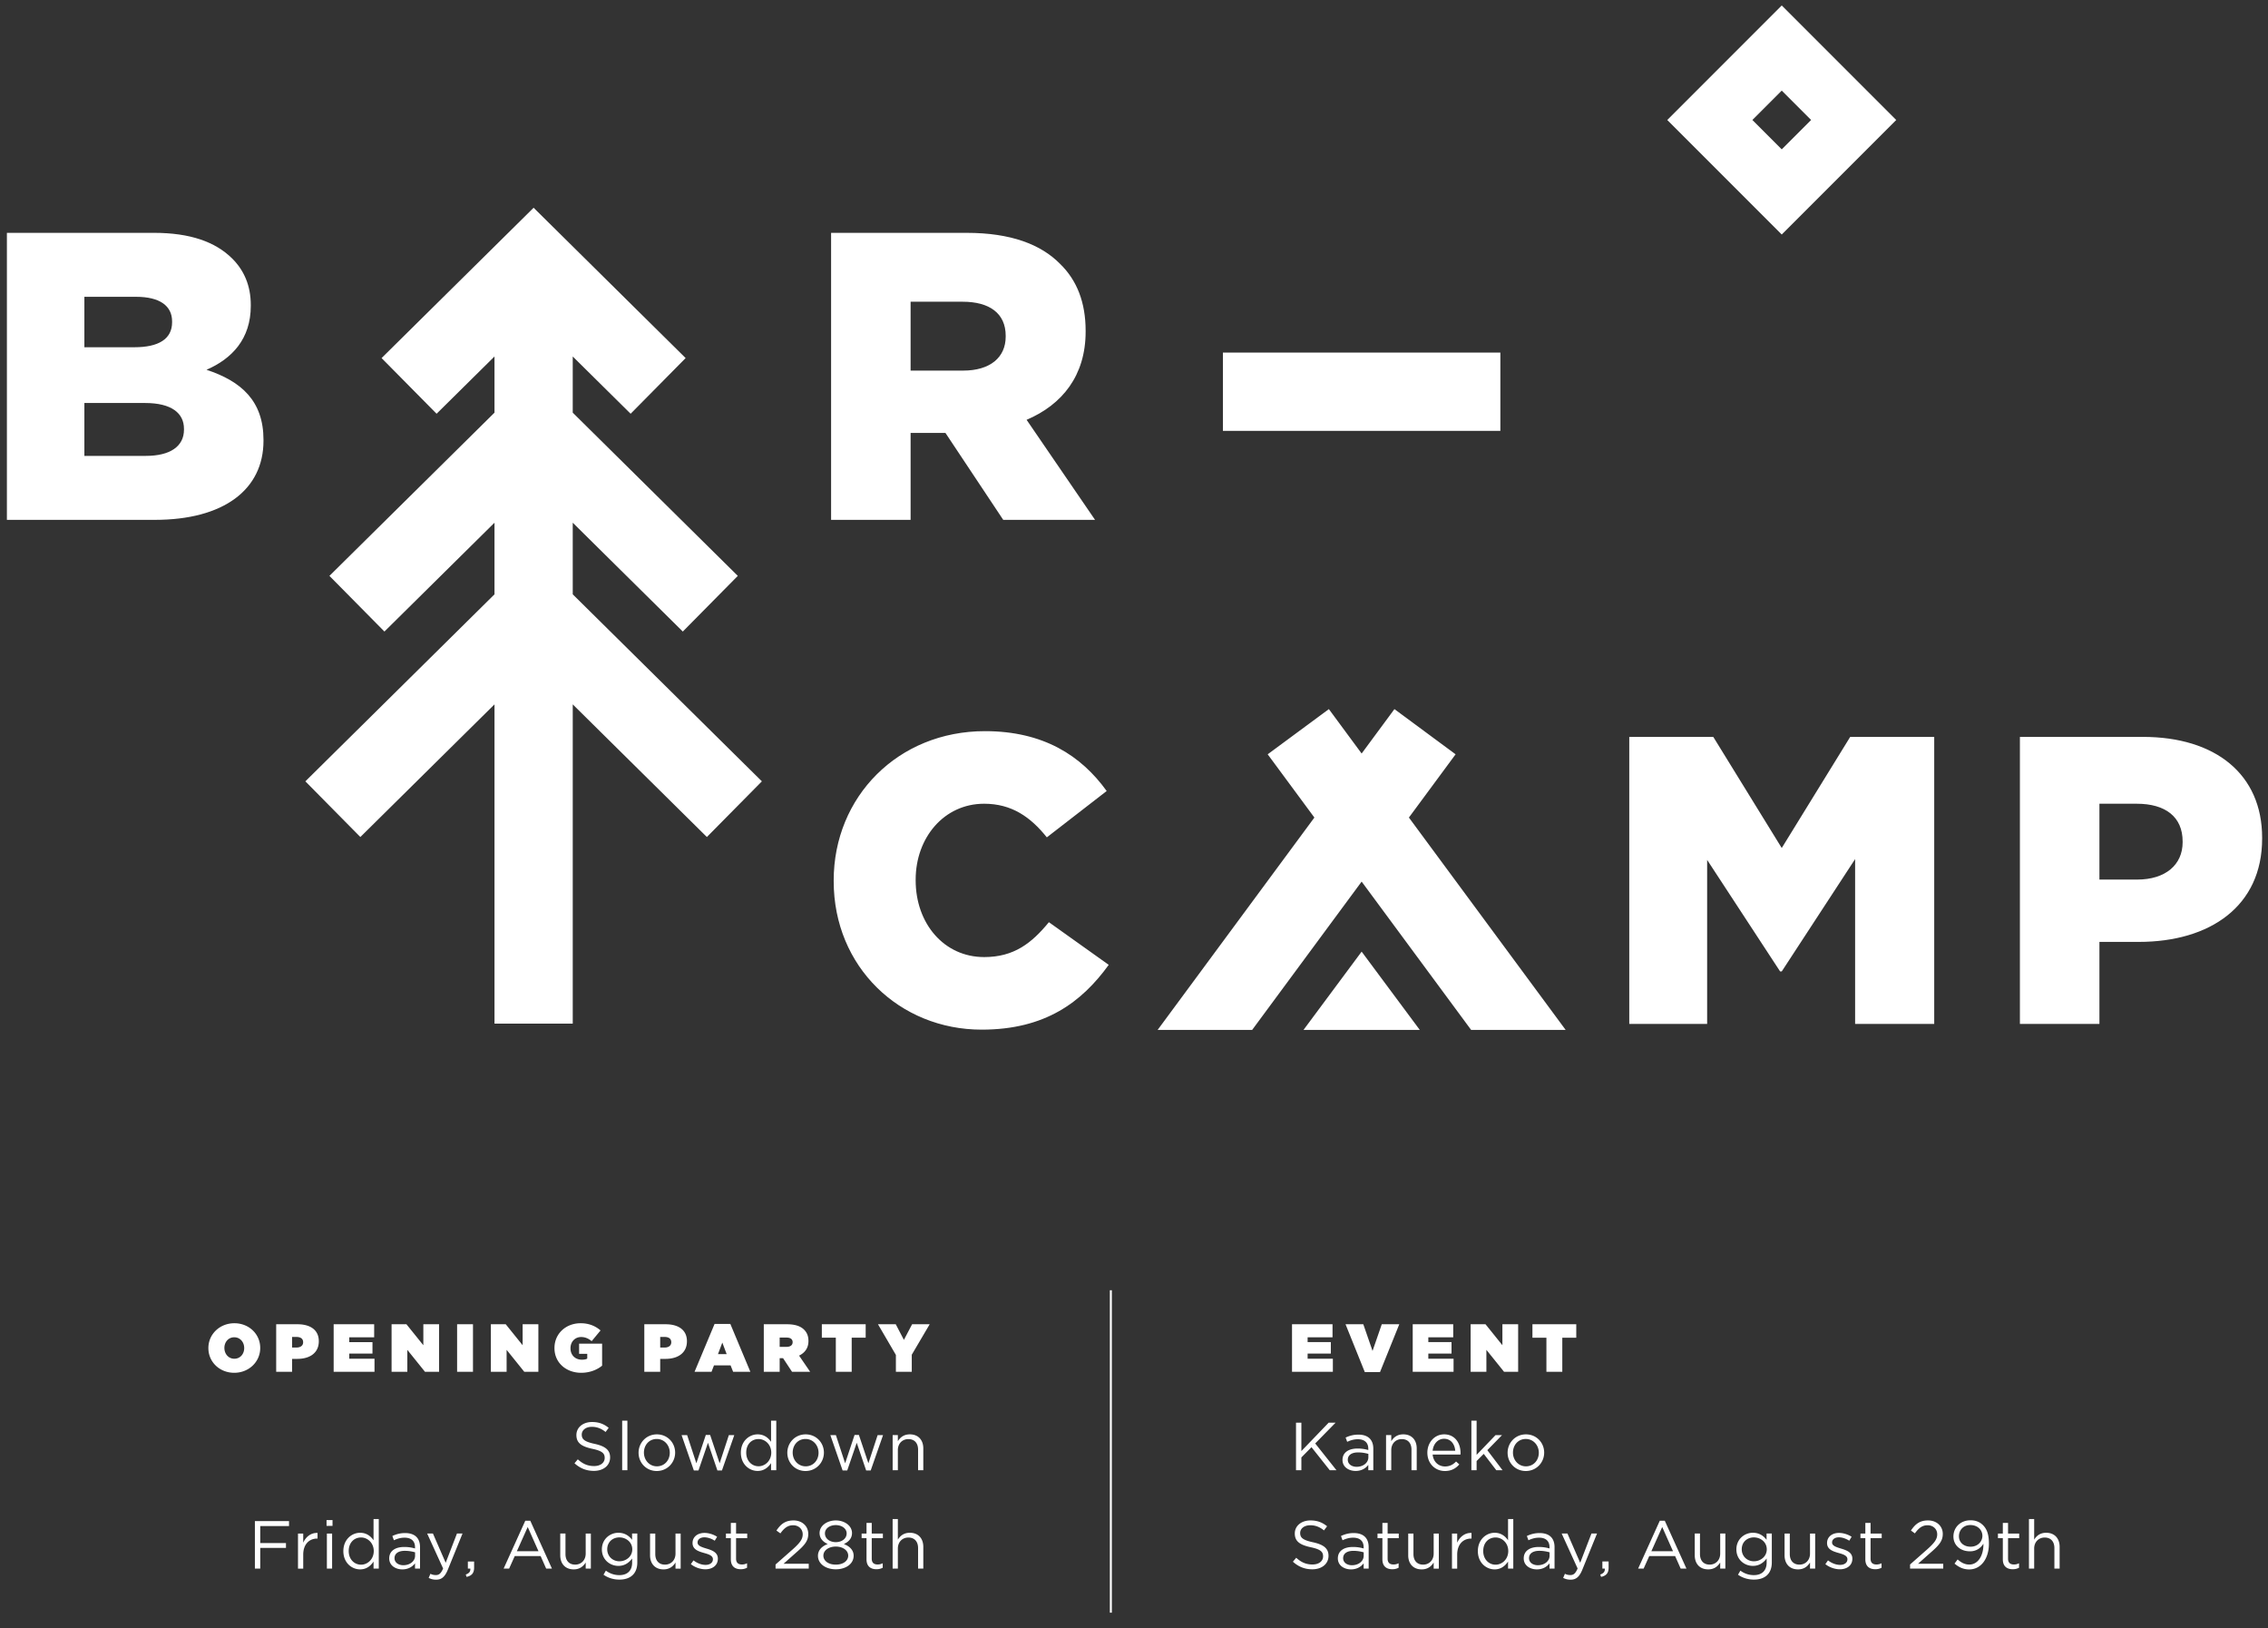 <svg xmlns="http://www.w3.org/2000/svg" width="657" height="471.5" viewBox="0 0 657 471.5"><rect x="0" y="0" width="657" height="471.5" fill="#333333" stroke="none"/><path fill="#FFF" d="M53.295 124.425c0 4.868-4.038 7.599-11.044 7.599H24.442v-15.317h17.572c7.718 0 11.28 2.968 11.28 7.48l.001.238zM24.442 85.954h14.96c6.887 0 10.45 2.612 10.45 7.124v.238c0 4.867-3.92 7.244-10.924 7.244H24.442V85.954zm35.383 21.134c7.362-3.205 12.824-8.905 12.824-18.522v-.238c0-5.697-2.019-10.09-5.342-13.417-4.868-4.866-12.231-7.478-22.68-7.478H1.999v83.116h42.864c19.83 0 31.466-8.668 31.466-22.917v-.237c0-11.283-6.411-16.98-16.504-20.307M263.785 87.379h15.08c7.718 0 12.466 3.325 12.466 9.855v.237c0 6.055-4.512 9.855-12.348 9.855h-15.198V87.379zm0 37.996h10.093l16.742 25.175h26.597l-19.83-28.975c10.331-4.393 17.1-12.823 17.1-25.527v-.239c0-8.193-2.495-14.605-7.363-19.353-5.579-5.701-14.367-9.024-27.07-9.024h-39.302v83.118h23.034l-.001-25.175zM285.083 277.164c-11.636 0-19.83-9.734-19.83-22.203v-.238c0-12.105 8.193-21.965 19.83-21.965 7.956 0 13.417 3.799 18.167 9.736l17.336-13.418c-7.361-10.215-18.285-17.338-35.266-17.338-25.171 0-43.814 19-43.814 43.223v.238c0 24.814 19.117 42.982 42.864 42.982 18.406 0 28.973-7.957 36.809-18.764l-17.335-12.354c-4.989 6.066-10.093 10.101-18.761 10.101M516.139 245.581l-19.83-32.179h-24.338v83.118h22.558v-47.495l21.136 32.295h.474l21.255-32.533v47.733h22.916v-83.118h-24.342zM632.27 243.917c0 6.532-4.983 10.806-13.179 10.806h-10.925v-21.965h10.808c8.312 0 13.296 3.799 13.296 10.924v.235zm-11.517-30.515h-35.621v83.117h23.034v-23.748h11.399c20.655 0 35.736-10.33 35.736-29.922v-.236c.005-18.404-13.53-29.211-34.548-29.211M165.912 151.375l31.884 31.518 15.933-16.122-47.817-47.267v-16.266l16.773 16.581 15.934-16.121-44.04-43.533-44.041 43.533 15.934 16.121 16.773-16.581v16.266l-47.817 47.267 15.932 16.122 31.885-31.518v20.741l-54.789 54.157 15.932 16.123 38.857-38.412v92.461h22.667v-92.461l38.857 38.412 15.932-16.123-54.789-54.157zM516.139 26.24l8.508 8.508-8.508 8.505-8.504-8.505 8.504-8.508zm33.163 8.512L516.139 1.579l-33.16 33.173 33.16 33.16 33.163-33.16zM354.259 102.109h80.371v22.667h-80.371zM394.443 218.217l-9.495-12.862-17.721 13.088 13.526 18.316-45.411 61.505h27.383l31.718-42.957 31.721 42.957h27.383l-45.411-61.505 13.526-18.316-17.722-13.088z"/><path fill="#FFF" d="M377.6 298.264h33.689l-16.848-22.676z"/><g><g fill="#FFF"><path d="M260.095 448.45c0-1.906 1.297-3.184 3.045-3.184 1.79 0 2.811 1.178 2.811 3.065v5.935h1.515v-6.309c0-2.418-1.436-4.07-3.894-4.07-1.748 0-2.81.886-3.478 1.988v-5.958h-1.515v14.349h1.515v-5.816zm-7.568-3.009h3.226v-1.334h-3.226v-3.07h-1.513v3.07h-1.415v1.334h1.415v6.134c0 2.062 1.239 2.869 2.87 2.869.728 0 1.297-.158 1.828-.433v-1.297c-.53.256-.962.354-1.474.354-1.021 0-1.711-.451-1.711-1.689v-5.938zm-6.815 5.072c0 1.416-1.336 2.596-3.597 2.596s-3.597-1.18-3.597-2.596c0-1.554 1.593-2.634 3.597-2.634 2.006 0 3.597 1.08 3.597 2.634m-.453-6.449c0 1.515-1.395 2.537-3.145 2.537-1.748 0-3.145-1.022-3.145-2.537 0-1.396 1.355-2.397 3.145-2.397s3.145 1.024 3.145 2.397m2.026 6.468c0-1.649-1.198-2.77-2.83-3.381 1.277-.589 2.357-1.572 2.357-3.184 0-2.144-2.18-3.655-4.697-3.655s-4.697 1.512-4.697 3.655c0 1.611 1.08 2.595 2.359 3.184-1.653.592-2.832 1.751-2.832 3.401 0 2.321 2.241 3.911 5.17 3.911s5.17-1.57 5.17-3.931m-17.527-8.824c1.494 0 2.772 1.021 2.772 2.634 0 1.376-.769 2.438-2.87 4.325l-4.994 4.402v1.197h9.612v-1.414h-7.292l3.677-3.261c2.417-2.105 3.478-3.344 3.478-5.369 0-2.261-1.769-3.91-4.266-3.91-2.417 0-3.714 1.08-4.953 2.927l1.141.825c1.1-1.53 2.124-2.356 3.695-2.356m-16.532 3.733h3.226v-1.334h-3.226v-3.07h-1.513v3.07h-1.417v1.334h1.417v6.134c0 2.062 1.238 2.869 2.871 2.869.727 0 1.297-.158 1.827-.433v-1.297c-.529.256-.963.354-1.474.354-1.021 0-1.711-.451-1.711-1.689v-5.938zm-5.274 5.976v-.037c0-1.83-1.689-2.438-3.263-2.911-1.355-.413-2.615-.785-2.615-1.749v-.039c0-.847.768-1.476 1.965-1.476.983 0 2.066.374 3.009.982l.688-1.14c-1.042-.686-2.418-1.118-3.657-1.118-2.006 0-3.459 1.159-3.459 2.906v.041c0 1.869 1.768 2.418 3.361 2.869 1.336.372 2.536.767 2.536 1.79v.039c0 .982-.885 1.613-2.104 1.613-1.2 0-2.417-.474-3.519-1.299l-.765 1.081c1.141.923 2.75 1.493 4.206 1.493 2.025.002 3.617-1.116 3.617-3.045m-12.266-1.493c0 1.906-1.318 3.185-3.047 3.185-1.79 0-2.812-1.18-2.812-3.066v-5.935h-1.514v6.309c0 2.416 1.437 4.07 3.893 4.07 1.749 0 2.792-.886 3.479-1.988v1.769h1.495v-10.159h-1.495v5.815zm-12.523-1.238c0 2.083-1.809 3.46-3.736 3.46-1.887 0-3.52-1.395-3.52-3.479 0-2.123 1.594-3.441 3.52-3.441 1.927 0 3.736 1.357 3.736 3.46m1.455 3.812v-8.391h-1.514v1.825c-.826-1.1-2.064-2.045-3.971-2.045-2.419 0-4.778 1.83-4.778 4.818 0 2.966 2.34 4.774 4.778 4.774 1.866 0 3.106-.96 3.989-2.142v1.201c0 2.377-1.453 3.617-3.695 3.617-1.455 0-2.75-.454-3.913-1.299l-.687 1.18c1.358.943 2.929 1.415 4.618 1.415 3.128.002 5.173-1.67 5.173-4.953m-14.95-2.574c0 1.906-1.317 3.185-3.047 3.185-1.789 0-2.811-1.18-2.811-3.066v-5.935h-1.513v6.309c0 2.416 1.435 4.07 3.892 4.07 1.748 0 2.791-.886 3.479-1.988v1.769h1.495v-10.159h-1.495v5.815zm-13.671-.687h-6.269l3.144-7.021 3.125 7.021zm-2.379-8.827h-1.455l-6.27 13.856h1.591l1.632-3.635h7.491l1.61 3.635h1.673l-6.272-13.856zm-18.694 15.569l.236.687c1.494-.333 2.183-1.101 2.183-2.692v-1.77h-1.811v2.062h.708c.079.848-.333 1.361-1.316 1.713m-.941-11.872h-1.61l-3.264 8.47-3.695-8.47h-1.672l4.621 10.124c-.61 1.433-1.181 1.904-2.084 1.904-.649 0-1.1-.118-1.591-.374l-.511 1.2c.688.333 1.317.511 2.162.511 1.535 0 2.517-.766 3.38-2.87l4.264-10.495zm-16.73 5.01c1.238 0 2.243.218 2.989.433v.982c0 1.613-1.534 2.753-3.401 2.753-1.375 0-2.556-.745-2.556-2.044 0-1.298 1.062-2.124 2.968-2.124m-.057-3.811c1.906 0 3.027.942 3.027 2.769v.354a10.892 10.892 0 00-3.128-.431c-2.574 0-4.344 1.139-4.344 3.303 0 2.124 1.908 3.186 3.796 3.186 1.789 0 2.968-.827 3.676-1.752v1.532h1.454v-6.211c0-2.671-1.554-4.088-4.324-4.088-1.474 0-2.577.333-3.697.847l.453 1.239c.942-.435 1.888-.748 3.087-.748m-8.925 3.872c0 2.378-1.789 3.949-3.677 3.949-1.927 0-3.578-1.533-3.578-3.949 0-2.476 1.612-3.933 3.578-3.933 1.888 0 3.677 1.573 3.677 3.933m1.455 5.089v-14.349h-1.515v6.136c-.785-1.142-2.003-2.166-3.891-2.166-2.438 0-4.856 1.966-4.856 5.309 0 3.361 2.419 5.29 4.856 5.29 1.866 0 3.066-1.043 3.891-2.263v2.043h1.515zm-13.52-10.16h-1.512v10.159h1.512v-10.159zm.12-3.893h-1.73v1.67h1.73v-1.67zm-8.486 10.007c0-3.069 1.809-4.66 4.029-4.66h.117v-1.631c-1.925-.079-3.4 1.14-4.146 2.829v-2.651h-1.515v10.159h1.515v-4.046zm-4.113-9.713h-9.889v13.759h1.553v-5.993h7.451v-1.414H75.39v-4.917h8.336v-1.435zM260.093 419.946c0-1.905 1.297-3.187 3.047-3.187 1.789 0 2.812 1.179 2.812 3.07v5.936h1.513v-6.311c0-2.421-1.434-4.069-3.89-4.069-1.751 0-2.813.885-3.481 1.985v-1.771h-1.512v10.165h1.512v-5.818zm-11.283-4.384h-1.26l-2.732 8.199-2.674-8.16h-1.61l3.557 10.243h1.336l2.752-8.021 2.732 8.021h1.317l3.578-10.243h-1.571l-2.674 8.16-2.751-8.199zm-11.691 5.151c0 2.181-1.535 3.93-3.737 3.93-2.142 0-3.754-1.768-3.754-3.97s1.514-3.95 3.714-3.95c2.145 0 3.777 1.768 3.777 3.99m1.553-.04c0-2.888-2.243-5.287-5.29-5.287-3.065 0-5.307 2.437-5.307 5.327 0 2.889 2.221 5.287 5.268 5.287 3.068 0 5.329-2.438 5.329-5.327m-15.254 0c0 2.379-1.788 3.952-3.676 3.952-1.926 0-3.576-1.534-3.576-3.952 0-2.478 1.61-3.931 3.576-3.931 1.888 0 3.676 1.572 3.676 3.931m1.455 5.093v-14.351h-1.512v6.133c-.787-1.141-2.006-2.162-3.894-2.162-2.438 0-4.854 1.966-4.854 5.308 0 3.359 2.416 5.287 4.854 5.287 1.869 0 3.068-1.043 3.894-2.259v2.044h1.512zm-19.16-10.204h-1.257l-2.734 8.199-2.672-8.16h-1.613l3.558 10.243h1.338l2.75-8.021 2.734 8.021h1.316l3.577-10.243h-1.571l-2.673 8.16-2.753-8.199zm-11.691 5.151c0 2.181-1.533 3.93-3.735 3.93-2.142 0-3.753-1.768-3.753-3.97s1.514-3.95 3.715-3.95c2.142 0 3.773 1.768 3.773 3.99m1.553-.04c0-2.888-2.24-5.287-5.289-5.287-3.065 0-5.306 2.437-5.306 5.327 0 2.889 2.222 5.287 5.268 5.287 3.065 0 5.327-2.438 5.327-5.327m-13.832-9.258h-1.513v14.351h1.513v-14.351zm-13.221 4.028c0-1.257 1.141-2.239 2.93-2.239 1.415 0 2.693.45 3.97 1.493l.904-1.2c-1.395-1.118-2.829-1.689-4.835-1.689-2.615 0-4.521 1.572-4.521 3.775 0 2.281 1.455 3.301 4.618 3.989 2.891.61 3.579 1.337 3.579 2.635 0 1.395-1.219 2.356-3.065 2.356-1.909 0-3.283-.647-4.72-1.944l-.963 1.142c1.651 1.475 3.439 2.2 5.622 2.2 2.732 0 4.698-1.532 4.698-3.911 0-2.123-1.415-3.245-4.48-3.911-3.028-.651-3.737-1.379-3.737-2.696M259.523 397.26h4.6v-4.935l5.191-8.825h-5.091l-2.38 4.523-2.358-4.523h-5.151l5.189 8.886v4.874zm-17.4 0h4.599v-9.868h4.051V383.5h-12.701v3.892h4.051v9.868zm-16.267-7.216v-2.691h2.004c1.062 0 1.75.434 1.75 1.319v.037c0 .846-.667 1.335-1.77 1.335h-1.984zm-4.599 7.216h4.6v-3.933h.983l2.595 3.933h5.249l-3.204-4.679c1.669-.806 2.712-2.202 2.712-4.205v-.042c0-1.415-.434-2.435-1.26-3.261-.96-.964-2.514-1.573-4.952-1.573h-6.723v13.76zm-13.27-5.111l1.258-3.343 1.259 3.343h-2.517zm-6.782 5.111h4.915l.708-1.846h4.815l.727 1.846h4.994l-5.8-13.86h-4.56l-5.799 13.86zm-9.956-7.016v-3.069h1.257c1.22 0 1.947.513 1.947 1.515v.039c0 .984-.785 1.516-1.966 1.516h-1.238zm-4.601 7.016h4.6v-3.733h1.494c3.715 0 6.252-1.77 6.252-5.092v-.039c0-3.265-2.499-4.896-6.155-4.896h-6.192v13.76zm-18.302.295c2.497 0 4.58-.843 6.076-2.062v-6.37h-6.665v2.948h2.359v1.378c-.353.195-.788.313-1.572.313-1.927 0-3.282-1.338-3.282-3.282v-.04c0-1.868 1.297-3.243 3.084-3.243 1.141 0 2.144.433 3.049 1.199l2.574-3.106c-1.494-1.298-3.4-2.084-5.759-2.084-4.345 0-7.589 3.066-7.589 7.174v.041c0 4.266 3.44 7.134 7.725 7.134m-26.151-.295h4.562v-6.349l5.112 6.349h4.088V383.5h-4.559v6.075l-4.896-6.075h-4.306v13.76zm-9.78 0h4.6V383.5h-4.6v13.76zm-18.98 0h4.56v-6.349l5.111 6.349h4.09V383.5h-4.561v6.075l-4.896-6.075h-4.304v13.76zm-16.78 0h11.835v-3.773h-7.312v-1.495h6.722v-3.319h-6.722v-1.398h7.213V383.5H96.655v13.76zm-12.046-7.016v-3.069h1.257c1.22 0 1.947.513 1.947 1.515v.039c0 .984-.786 1.516-1.965 1.516h-1.239zm-4.6 7.016h4.6v-3.733h1.494c3.715 0 6.252-1.77 6.252-5.092v-.039c0-3.265-2.499-4.896-6.153-4.896h-6.193v13.76zm-12.118-3.774c-1.769 0-2.89-1.475-2.89-3.107v-.037c0-1.613 1.102-3.068 2.852-3.068 1.771 0 2.889 1.475 2.889 3.105v.041c0 1.613-1.1 3.066-2.851 3.066m-.038 4.069c4.247 0 7.529-3.185 7.529-7.176v-.037c0-3.991-3.245-7.137-7.491-7.137-4.245 0-7.527 3.185-7.527 7.174v.041c0 3.992 3.242 7.135 7.489 7.135M589.264 448.45c0-1.906 1.299-3.184 3.047-3.184 1.79 0 2.812 1.178 2.812 3.065v5.935h1.515v-6.309c0-2.418-1.438-4.07-3.894-4.07-1.75 0-2.811.886-3.479 1.988v-5.958h-1.514v14.349h1.514v-5.816zm-7.568-3.009h3.226v-1.334h-3.226v-3.07h-1.512v3.07h-1.415v1.334h1.415v6.134c0 2.062 1.238 2.869 2.869 2.869.729 0 1.299-.158 1.829-.433v-1.297c-.53.256-.963.354-1.477.354-1.021 0-1.71-.451-1.71-1.689v-5.938zm-7.428-.65c0 1.594-1.316 3.127-3.421 3.127-2.005 0-3.38-1.258-3.38-3.024 0-1.732 1.238-3.245 3.301-3.245 2.065-.001 3.5 1.374 3.5 3.142m1.887 2.244c0-2.773-.631-4.265-1.712-5.35-.885-.883-2.044-1.415-3.616-1.415-2.929 0-4.954 2.065-4.954 4.698 0 2.5 1.965 4.288 4.798 4.288 1.905 0 3.144-1.003 3.891-2.202.06 3.52-1.61 6.035-4.087 6.035-1.219 0-2.262-.493-3.383-1.475l-.904 1.198c1.16.964 2.457 1.691 4.246 1.691 3.402.002 5.721-3.086 5.721-7.468m-17.75-5.327c1.493 0 2.772 1.021 2.772 2.634 0 1.376-.767 2.438-2.871 4.325l-4.993 4.402v1.197h9.612v-1.414h-7.293l3.676-3.261c2.42-2.105 3.481-3.344 3.481-5.369 0-2.261-1.771-3.91-4.267-3.91-2.419 0-3.716 1.08-4.954 2.927l1.141.825c1.102-1.53 2.124-2.356 3.696-2.356m-16.532 3.733h3.224v-1.334h-3.224v-3.07h-1.514v3.07h-1.415v1.334h1.415v6.134c0 2.062 1.239 2.869 2.871 2.869.727 0 1.297-.158 1.826-.433v-1.297c-.529.256-.961.354-1.474.354-1.021 0-1.71-.451-1.71-1.689v-5.938zm-5.272 5.976v-.037c0-1.83-1.691-2.438-3.263-2.911-1.359-.413-2.615-.785-2.615-1.749v-.039c0-.847.767-1.476 1.966-1.476.981 0 2.062.374 3.009.982l.686-1.14c-1.041-.686-2.418-1.118-3.656-1.118-2.004 0-3.459 1.159-3.459 2.906v.041c0 1.869 1.77 2.418 3.361 2.869 1.336.372 2.536.767 2.536 1.79v.039c0 .982-.885 1.613-2.105 1.613-1.197 0-2.415-.474-3.518-1.299l-.767 1.081c1.141.923 2.754 1.493 4.206 1.493 2.025.002 3.619-1.116 3.619-3.045m-12.268-1.493c0 1.906-1.316 3.185-3.046 3.185-1.79 0-2.812-1.18-2.812-3.066v-5.935h-1.513v6.309c0 2.416 1.435 4.07 3.891 4.07 1.751 0 2.792-.886 3.48-1.988v1.769h1.493v-10.159h-1.493v5.815zm-12.524-1.238c0 2.083-1.808 3.46-3.733 3.46-1.89 0-3.52-1.395-3.52-3.479 0-2.123 1.592-3.441 3.52-3.441 1.925 0 3.733 1.357 3.733 3.46m1.456 3.812v-8.391h-1.516v1.825c-.825-1.1-2.063-2.045-3.969-2.045-2.42 0-4.777 1.83-4.777 4.818 0 2.966 2.339 4.774 4.777 4.774 1.867 0 3.105-.96 3.99-2.142v1.201c0 2.377-1.455 3.617-3.695 3.617-1.454 0-2.753-.454-3.912-1.299l-.689 1.18c1.356.943 2.93 1.415 4.621 1.415 3.125.002 5.17-1.67 5.17-4.953m-14.949-2.574c0 1.906-1.317 3.185-3.047 3.185-1.789 0-2.812-1.18-2.812-3.066v-5.935h-1.513v6.309c0 2.416 1.434 4.07 3.892 4.07 1.75 0 2.791-.886 3.48-1.988v1.769h1.493v-10.159h-1.493v5.815zm-13.672-.687h-6.271l3.146-7.021 3.125 7.021zm-2.38-8.827h-1.452l-6.271 13.856h1.593l1.63-3.635h7.49l1.613 3.635h1.67l-6.273-13.856zm-18.693 15.569l.235.687c1.494-.333 2.183-1.101 2.183-2.692v-1.77h-1.808v2.062h.705c.081.848-.333 1.361-1.315 1.713m-.939-11.872h-1.612l-3.263 8.47-3.695-8.47h-1.671l4.618 10.124c-.608 1.433-1.178 1.904-2.082 1.904-.648 0-1.102-.118-1.594-.374l-.511 1.2c.688.333 1.317.511 2.162.511 1.532 0 2.517-.766 3.382-2.87l4.266-10.495zm-16.73 5.01c1.238 0 2.238.218 2.986.433v.982c0 1.613-1.533 2.753-3.399 2.753-1.377 0-2.557-.745-2.557-2.044.001-1.298 1.062-2.124 2.97-2.124m-.059-3.811c1.905 0 3.026.942 3.026 2.769v.354a10.865 10.865 0 00-3.125-.431c-2.576 0-4.345 1.139-4.345 3.303 0 2.124 1.906 3.186 3.794 3.186 1.788 0 2.968-.827 3.676-1.752v1.532h1.456v-6.211c0-2.671-1.553-4.088-4.325-4.088-1.474 0-2.577.333-3.695.847l.45 1.239c.944-.435 1.888-.748 3.088-.748m-8.926 3.872c0 2.378-1.788 3.949-3.676 3.949-1.925 0-3.576-1.533-3.576-3.949 0-2.476 1.61-3.933 3.576-3.933 1.888 0 3.676 1.573 3.676 3.933m1.456 5.089v-14.349h-1.516v6.136c-.785-1.142-2.004-2.166-3.891-2.166-2.438 0-4.855 1.966-4.855 5.309 0 3.361 2.417 5.29 4.855 5.29 1.868 0 3.065-1.043 3.891-2.263v2.043h1.516zm-16.249-4.046c0-3.069 1.81-4.66 4.031-4.66h.118v-1.631c-1.927-.079-3.401 1.14-4.149 2.829v-2.651h-1.512v10.159h1.512v-4.046zm-6.812-.297c0 1.906-1.317 3.185-3.047 3.185-1.788 0-2.81-1.18-2.81-3.066v-5.935h-1.516v6.309c0 2.416 1.438 4.07 3.894 4.07 1.75 0 2.792-.886 3.479-1.988v1.769h1.495v-10.159h-1.495v5.815zm-13.34-4.483h3.226v-1.334h-3.226v-3.07h-1.513v3.07h-1.415v1.334h1.415v6.134c0 2.062 1.238 2.869 2.869 2.869.729 0 1.299-.158 1.829-.433v-1.297c-.53.256-.965.354-1.477.354-1.02 0-1.709-.451-1.709-1.689v-5.938zm-9.916 3.676c1.237 0 2.24.218 2.985.433v.982c0 1.613-1.53 2.753-3.398 2.753-1.375 0-2.556-.745-2.556-2.044 0-1.298 1.059-2.124 2.969-2.124m-.06-3.811c1.907 0 3.027.942 3.027 2.769v.354a10.883 10.883 0 00-3.126-.431c-2.576 0-4.345 1.139-4.345 3.303 0 2.124 1.906 3.186 3.793 3.186 1.79 0 2.969-.827 3.678-1.752v1.532h1.455v-6.211c0-2.671-1.554-4.088-4.326-4.088-1.474 0-2.573.333-3.694.847l.45 1.239c.946-.435 1.888-.748 3.088-.748m-15.362-1.358c0-1.257 1.141-2.24 2.929-2.24 1.414 0 2.694.452 3.971 1.493l.903-1.199c-1.395-1.12-2.83-1.689-4.836-1.689-2.614 0-4.521 1.573-4.521 3.773 0 2.28 1.456 3.302 4.618 3.988 2.892.611 3.579 1.341 3.579 2.638 0 1.396-1.219 2.357-3.065 2.357-1.908 0-3.282-.65-4.72-1.945l-.963 1.142c1.65 1.473 3.439 2.198 5.622 2.198 2.732 0 4.698-1.531 4.698-3.911 0-2.124-1.415-3.243-4.48-3.912-3.028-.649-3.735-1.374-3.735-2.693M445.768 420.713c0 2.183-1.53 3.933-3.732 3.933-2.144 0-3.757-1.771-3.757-3.973 0-2.2 1.517-3.952 3.717-3.952 2.143 0 3.772 1.77 3.772 3.992m1.552-.04c0-2.89-2.238-5.287-5.285-5.287-3.068 0-5.309 2.438-5.309 5.327s2.222 5.287 5.269 5.287c3.067 0 5.325-2.438 5.325-5.327m-16.469-.707l4.265-4.365h-1.885l-5.485 5.72v-9.907h-1.513v14.353h1.513v-2.655l2.064-2.082 3.636 4.737h1.809l-4.404-5.801zm-15.839.158c.195-1.987 1.534-3.461 3.302-3.461 2.025 0 3.087 1.613 3.244 3.461h-6.546zm0 1.118h8.059c.019-.177.019-.334.019-.47 0-2.989-1.729-5.387-4.735-5.387-2.812 0-4.875 2.36-4.875 5.308 0 3.165 2.279 5.307 5.071 5.307 1.928 0 3.165-.767 4.187-1.907l-.941-.845c-.826.866-1.81 1.434-3.205 1.434-1.79 0-3.365-1.238-3.58-3.44m-11.988-1.294c0-1.91 1.299-3.187 3.047-3.187 1.789 0 2.812 1.179 2.812 3.066v5.938h1.513v-6.311c0-2.419-1.434-4.069-3.891-4.069-1.751 0-2.812.885-3.481 1.985v-1.771h-1.512v10.165h1.512v-5.816zm-9.624.667c1.24 0 2.242.216 2.989.431v.984c0 1.61-1.534 2.752-3.4 2.752-1.375 0-2.558-.748-2.558-2.045.001-1.299 1.063-2.122 2.969-2.122m-.056-3.815c1.906 0 3.026.946 3.026 2.772v.353a10.811 10.811 0 00-3.128-.433c-2.574 0-4.343 1.142-4.343 3.305 0 2.123 1.907 3.184 3.795 3.184 1.789 0 2.968-.825 3.676-1.748v1.533h1.454v-6.212c0-2.675-1.555-4.09-4.324-4.09-1.474 0-2.576.335-3.697.847l.454 1.237c.943-.432 1.888-.748 3.087-.748m-12.347 1.22l5.897-6.015h-2.004l-7.903 8.218v-8.218h-1.553v13.761h1.553v-3.696l2.93-2.97 5.287 6.666h1.946l-6.153-7.746z"/></g><path fill="#FFF" d="M447.968 397.26h4.601v-9.866h4.048V383.5h-12.698v3.894h4.05v9.866zm-21.948 0h4.561v-6.349l5.11 6.349h4.09V383.5h-4.562v6.073l-4.894-6.073h-4.306v13.76zm-16.781 0h11.833v-3.772h-7.312v-1.494h6.723v-3.323h-6.723v-1.395h7.214V383.5h-11.735v13.76zm-13.877.098h4.401l5.584-13.858h-5.071l-2.674 7.725-2.676-7.725h-5.147l5.583 13.858zm-21.089-.098h11.834v-3.772h-7.312v-1.494h6.724v-3.323h-6.724v-1.395h7.215V383.5h-11.736v13.76z"/><path fill="none" stroke="#FFF" stroke-width=".577" d="M321.793 373.652v93.374"/></g></svg>